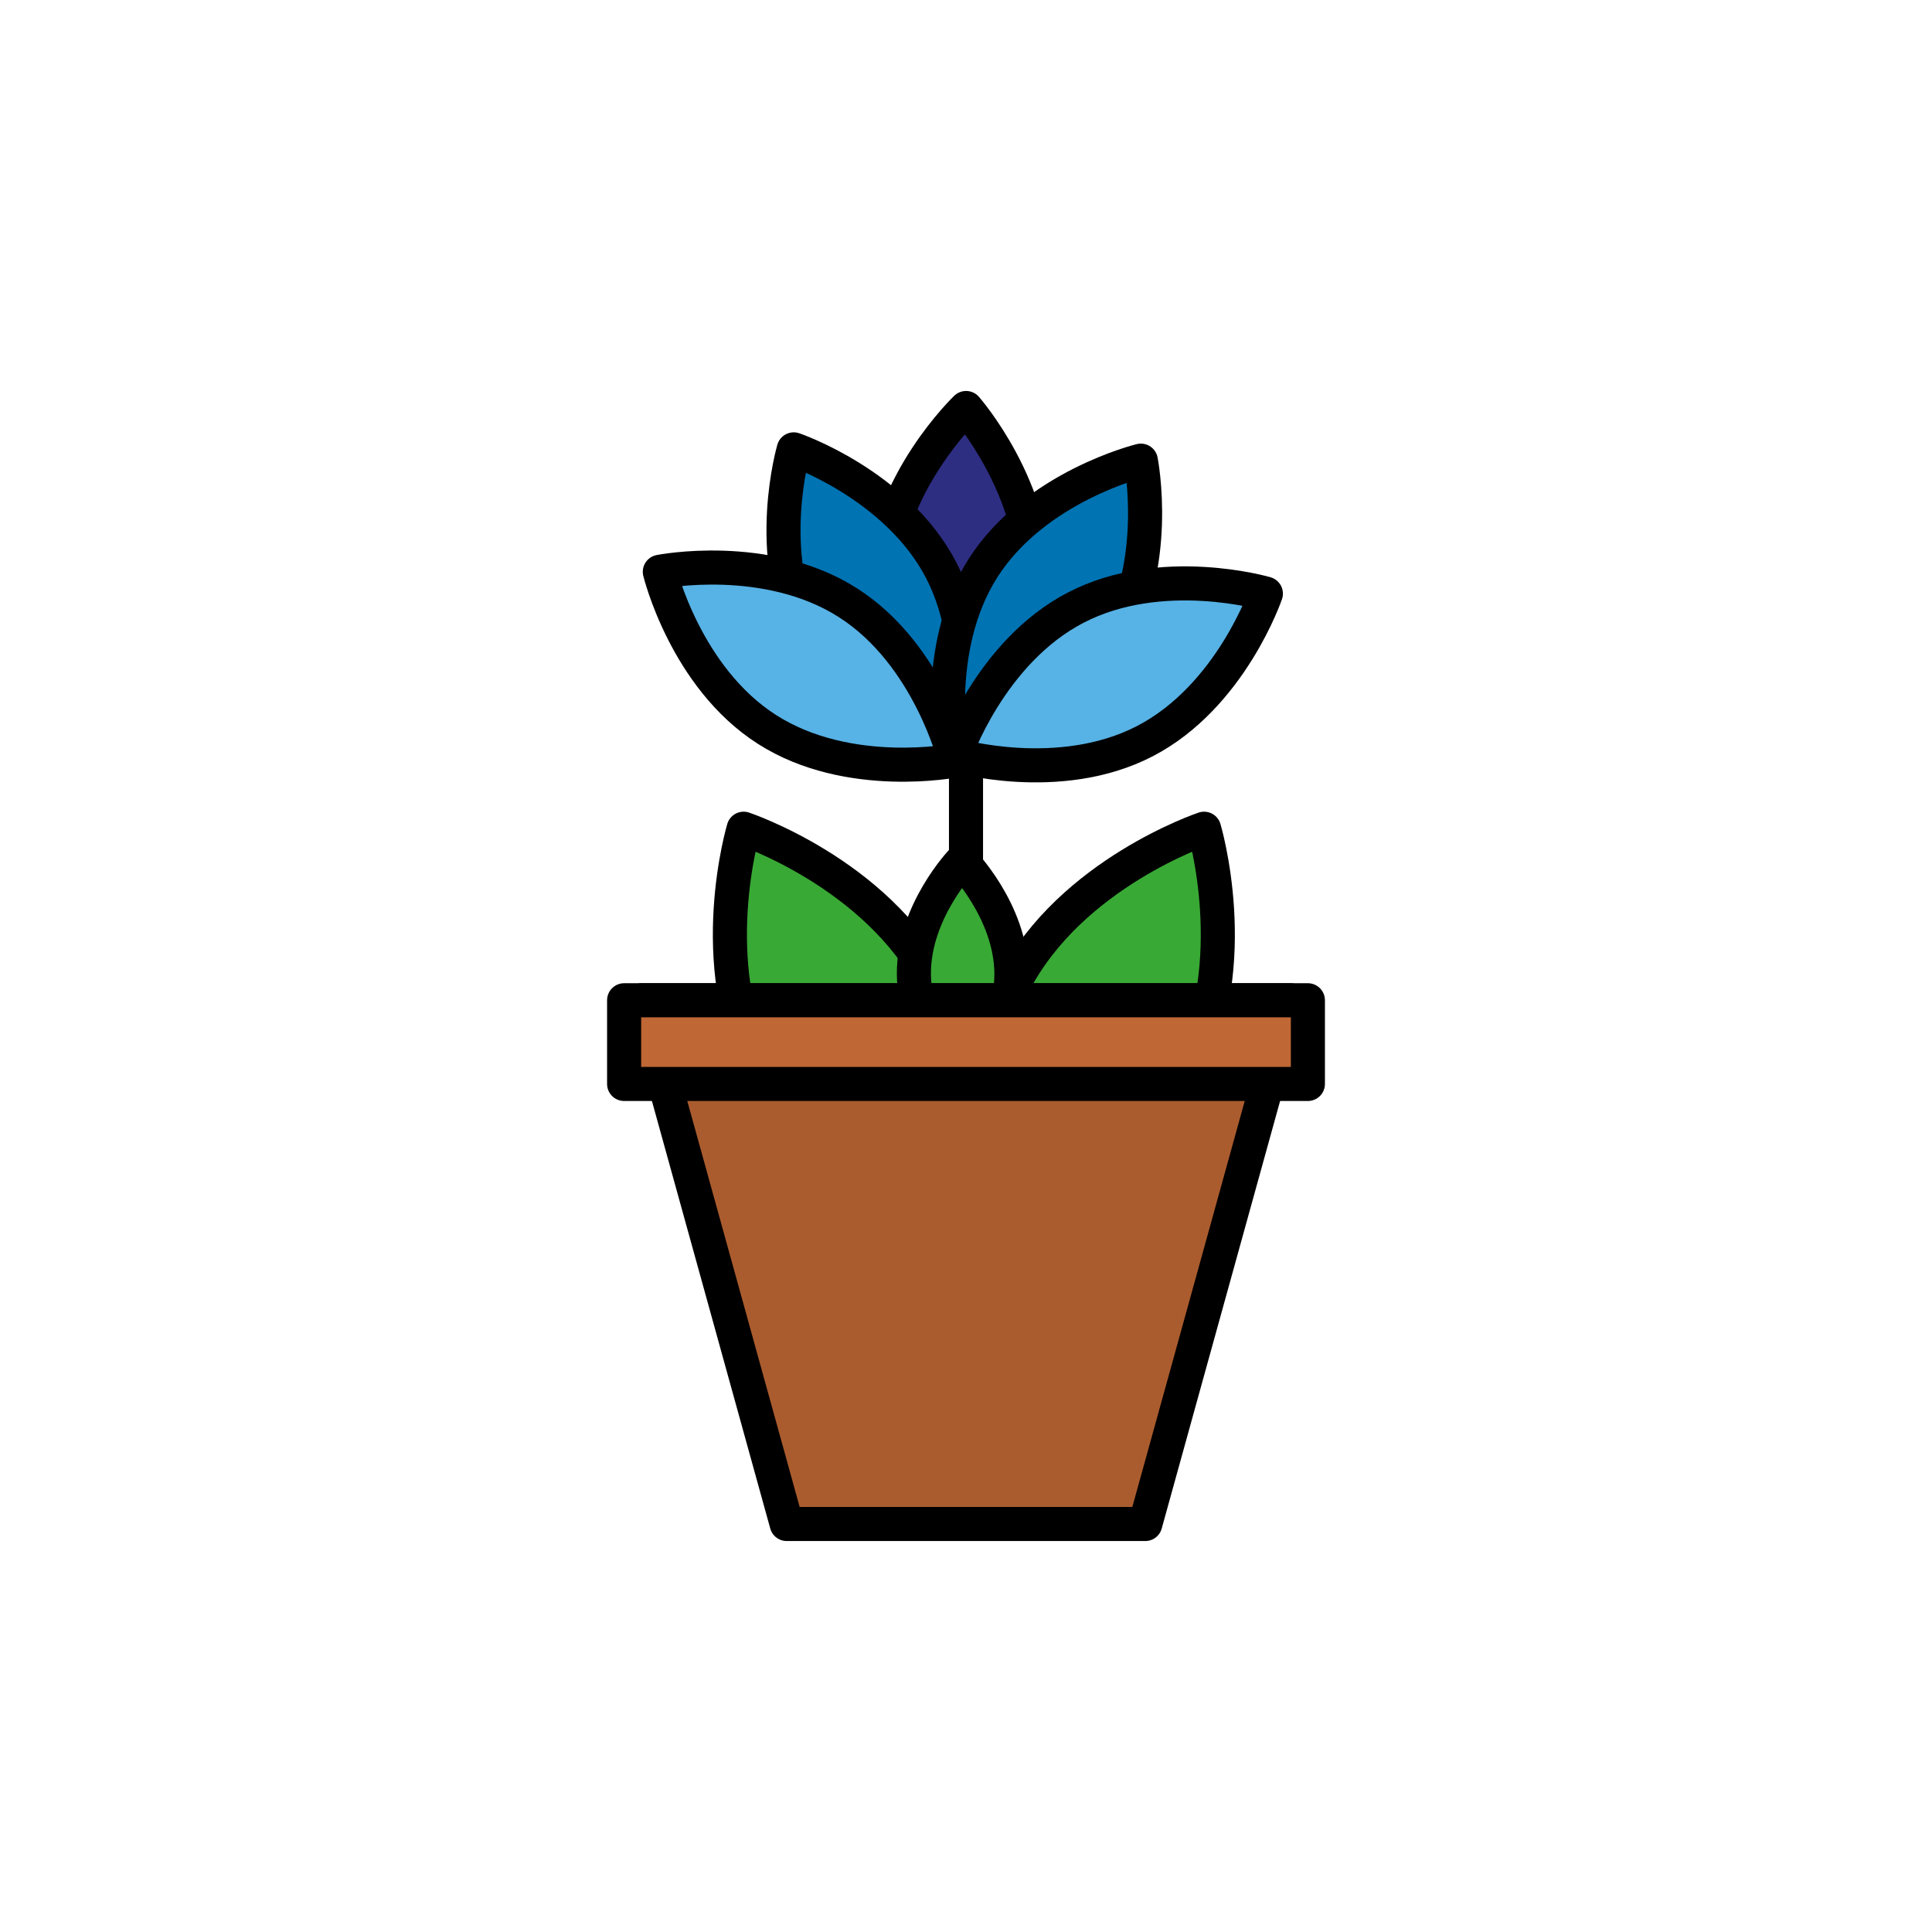 <?xml version="1.0" encoding="utf-8"?>
<!-- Generator: Adobe Illustrator 16.0.0, SVG Export Plug-In . SVG Version: 6.00 Build 0)  -->
<!DOCTYPE svg PUBLIC "-//W3C//DTD SVG 1.1//EN" "http://www.w3.org/Graphics/SVG/1.1/DTD/svg11.dtd">
<svg version="1.1" xmlns="http://www.w3.org/2000/svg" xmlns:xlink="http://www.w3.org/1999/xlink" x="0px" y="0px"
	 width="453.544px" height="453.543px" viewBox="0 0 453.544 453.543" enable-background="new 0 0 453.544 453.543"
	 xml:space="preserve">
<g id="kvadrat" display="none">
</g>
<g id="color">
	<g id="rdeča7bela">
	</g>
	<g>
		<g>
			
				<path fill="#2D2E82" stroke="#000000" stroke-width="8" stroke-linecap="round" stroke-linejoin="round" stroke-miterlimit="10" d="
				M223.104,177.978c0,0-16.808-19.191-15.789-41.889c1.018-22.698,19.477-40.308,19.477-40.308s16.809,19.191,15.79,41.89
				C241.564,160.368,223.104,177.978,223.104,177.978z"/>
			
				<path fill="#39A935" stroke="#000000" stroke-width="8" stroke-linecap="round" stroke-linejoin="round" stroke-miterlimit="10" d="
				M223.165,288.167c0,0-31.197-10.41-44.616-36.263c-13.419-25.854-3.979-57.356-3.979-57.356s31.195,10.41,44.615,36.264
				C232.604,256.663,223.165,288.167,223.165,288.167z"/>
			
				<path fill="#39A935" stroke="#000000" stroke-width="8" stroke-linecap="round" stroke-linejoin="round" stroke-miterlimit="10" d="
				M234.069,288.167c0,0,31.197-10.41,44.616-36.263c13.419-25.854,3.979-57.356,3.979-57.356s-31.196,10.41-44.615,36.264
				C224.63,256.663,234.069,288.167,234.069,288.167z"/>
			
				<line fill="#FFCF00" stroke="#000000" stroke-width="8" stroke-linecap="round" stroke-linejoin="round" stroke-miterlimit="10" x1="226.772" y1="176.13" x2="226.772" y2="286.177"/>
			
				<path fill="#0073B3" stroke="#000000" stroke-width="8" stroke-linecap="round" stroke-linejoin="round" stroke-miterlimit="10" d="
				M224.239,178.518c0,0-24.152-8.215-34.619-28.381c-10.468-20.166-3.287-44.646-3.287-44.646s24.153,8.215,34.619,28.383
				C231.421,154.038,224.239,178.518,224.239,178.518z"/>
			
				<path fill="#0073B3" stroke="#000000" stroke-width="8" stroke-linecap="round" stroke-linejoin="round" stroke-miterlimit="10" d="
				M223.527,177.482c0,0-4.961-25.024,7.27-44.171c12.23-19.148,37.02-25.17,37.02-25.17s4.963,25.024-7.27,44.173
				C248.318,171.461,223.527,177.482,223.527,177.482z"/>
			
				<path fill="#57B2E5" stroke="#000000" stroke-width="8" stroke-linecap="round" stroke-linejoin="round" stroke-miterlimit="10" d="
				M224.142,177.265c0,0,8.216-24.152,28.38-34.619c20.166-10.468,44.646-3.287,44.646-3.287s-8.216,24.152-28.384,34.619
				C248.622,184.445,224.142,177.265,224.142,177.265z"/>
			
				<path fill="#57B2E5" stroke="#000000" stroke-width="8" stroke-linecap="round" stroke-linejoin="round" stroke-miterlimit="10" d="
				M224.239,178.518c0,0-25.023,4.961-44.172-7.269s-25.17-37.021-25.17-37.021s25.025-4.96,44.174,7.271
				C218.22,153.728,224.239,178.518,224.239,178.518z"/>
			
				<path fill="#39A935" stroke="#000000" stroke-width="8" stroke-linecap="round" stroke-linejoin="round" stroke-miterlimit="10" d="
				M226.175,255.036c0,0-11.529-11.76-11.634-26.365c-0.104-14.607,11.259-26.527,11.259-26.527s11.53,11.759,11.633,26.364
				C237.539,243.114,226.175,255.036,226.175,255.036z"/>
		</g>
		<g>
			
				<polygon fill="#AB5C2E" stroke="#000000" stroke-width="8" stroke-linecap="round" stroke-linejoin="round" stroke-miterlimit="10" points="
				268.861,357.763 184.678,357.763 150.645,234.814 302.904,234.814 			"/>
			
				<rect x="146.514" y="234.814" fill="#BF6735" stroke="#000000" stroke-width="8" stroke-linecap="round" stroke-linejoin="round" stroke-miterlimit="10" width="160.518" height="19.647"/>
		</g>
	</g>
</g>
<g id="cb" display="none">
	<g id="rdeča7bela_copy" display="inline">
	</g>
	<g display="inline">
		<path fill="none" stroke="#000000" stroke-width="8" stroke-linecap="round" stroke-linejoin="round" stroke-miterlimit="10" d="
			M223.876,177.2c0.139-0.145,0.295-0.308,0.467-0.49"/>
		<path fill="none" stroke="#000000" stroke-width="8" stroke-linecap="round" stroke-linejoin="round" stroke-miterlimit="10" d="
			M240.708,122.16c-4.213-15.287-13.917-26.379-13.917-26.379s-10.52,10.042-16.112,24.73"/>
		<path fill="none" stroke="#000000" stroke-width="8" stroke-linecap="round" stroke-linejoin="round" stroke-miterlimit="10" d="
			M224.343,176.71c0.146-0.157,0.305-0.325,0.473-0.509"/>
		<path fill="none" stroke="#000000" stroke-width="8" stroke-linecap="round" stroke-linejoin="round" stroke-miterlimit="10" d="
			M223.876,177.2c-0.093,0.096-0.174,0.179-0.251,0.257"/>
		<path fill="none" stroke="#000000" stroke-width="8" stroke-linecap="round" stroke-linejoin="round" stroke-miterlimit="10" d="
			M214.916,223.854c-14.802-20.78-40.347-29.307-40.347-29.307s-5.812,19.413-1.822,40.266"/>
		<path fill="none" stroke="#000000" stroke-width="8" stroke-linecap="round" stroke-linejoin="round" stroke-miterlimit="10" d="
			M237.166,232.619c-0.345,0.729-0.671,1.46-0.983,2.195"/>
		<path fill="none" stroke="#000000" stroke-width="8" stroke-linecap="round" stroke-linejoin="round" stroke-miterlimit="10" d="
			M284.487,234.814c3.989-20.854-1.822-40.266-1.822-40.266s-31.196,10.41-44.615,36.264c-0.311,0.599-0.597,1.203-0.884,1.808"/>
		
			<line fill="none" stroke="#000000" stroke-width="8" stroke-linecap="round" stroke-linejoin="round" stroke-miterlimit="10" x1="226.772" y1="176.518" x2="226.772" y2="176.13"/>
		
			<line fill="none" stroke="#000000" stroke-width="8" stroke-linecap="round" stroke-linejoin="round" stroke-miterlimit="10" x1="226.772" y1="177.91" x2="226.772" y2="176.518"/>
		
			<line fill="none" stroke="#000000" stroke-width="8" stroke-linecap="round" stroke-linejoin="round" stroke-miterlimit="10" x1="226.772" y1="177.91" x2="226.772" y2="203.219"/>
		<path fill="none" stroke="#000000" stroke-width="8" stroke-linecap="round" stroke-linejoin="round" stroke-miterlimit="10" d="
			M224.583,177.195c0.071-0.29,0.148-0.617,0.232-0.995"/>
		<path fill="none" stroke="#000000" stroke-width="8" stroke-linecap="round" stroke-linejoin="round" stroke-miterlimit="10" d="
			M225.121,174.759c-0.106,0.529-0.21,1.016-0.306,1.442"/>
		<path fill="none" stroke="#000000" stroke-width="8" stroke-linecap="round" stroke-linejoin="round" stroke-miterlimit="10" d="
			M224.54,177.374c0.014-0.055,0.029-0.121,0.043-0.179"/>
		<path fill="none" stroke="#000000" stroke-width="8" stroke-linecap="round" stroke-linejoin="round" stroke-miterlimit="10" d="
			M224.239,178.518c0,0-24.152-8.215-34.619-28.381c-2.491-4.799-3.975-9.84-4.801-14.74"/>
		<path fill="none" stroke="#000000" stroke-width="8" stroke-linecap="round" stroke-linejoin="round" stroke-miterlimit="10" d="
			M224.239,178.518c0,0,0.118-0.405,0.301-1.144"/>
		<path fill="none" stroke="#000000" stroke-width="8" stroke-linecap="round" stroke-linejoin="round" stroke-miterlimit="10" d="
			M225.2,145.758c2.631,11.852,1.068,23.296-0.079,29"/>
		<path fill="none" stroke="#000000" stroke-width="8" stroke-linecap="round" stroke-linejoin="round" stroke-miterlimit="10" d="
			M184.819,135.396c-2.648-15.688,1.514-29.905,1.514-29.905s13.226,4.506,24.346,15.02"/>
		<path fill="none" stroke="#000000" stroke-width="8" stroke-linecap="round" stroke-linejoin="round" stroke-miterlimit="10" d="
			M225.2,145.758c-0.884-3.985-2.238-8.014-4.248-11.884c-2.721-5.242-6.368-9.67-10.273-13.363"/>
		<path fill="none" stroke="#000000" stroke-width="8" stroke-linecap="round" stroke-linejoin="round" stroke-miterlimit="10" d="
			M223.928,177.377c0.091-0.024,0.191-0.052,0.312-0.085"/>
		<path fill="none" stroke="#000000" stroke-width="8" stroke-linecap="round" stroke-linejoin="round" stroke-miterlimit="10" d="
			M223.928,177.377c-0.131,0.035-0.237,0.063-0.303,0.08"/>
		<path fill="none" stroke="#000000" stroke-width="8" stroke-linecap="round" stroke-linejoin="round" stroke-miterlimit="10" d="
			M224.239,177.292c0.105-0.029,0.217-0.061,0.344-0.097"/>
		<path fill="none" stroke="#000000" stroke-width="8" stroke-linecap="round" stroke-linejoin="round" stroke-miterlimit="10" d="
			M266.681,137.944c3.995-15.346,1.136-29.804,1.136-29.804s-14.75,3.591-27.108,14.02"/>
		<path fill="none" stroke="#000000" stroke-width="8" stroke-linecap="round" stroke-linejoin="round" stroke-miterlimit="10" d="
			M240.708,122.16c-3.662,3.09-7.115,6.773-9.911,11.15c-2.547,3.987-4.341,8.229-5.597,12.448"/>
		<path fill="none" stroke="#000000" stroke-width="8" stroke-linecap="round" stroke-linejoin="round" stroke-miterlimit="10" d="
			M266.681,137.944c-1.262,4.844-3.199,9.775-6.134,14.369c-9.521,14.907-26.652,21.856-33.774,24.204"/>
		<path fill="none" stroke="#000000" stroke-width="8" stroke-linecap="round" stroke-linejoin="round" stroke-miterlimit="10" d="
			M223.625,177.457c-0.06,0.016-0.098,0.025-0.098,0.025s-0.19-0.973-0.405-2.664"/>
		<path fill="none" stroke="#000000" stroke-width="8" stroke-linecap="round" stroke-linejoin="round" stroke-miterlimit="10" d="
			M226.772,176.518c-0.902,0.297-1.645,0.521-2.189,0.678"/>
		<path fill="none" stroke="#000000" stroke-width="8" stroke-linecap="round" stroke-linejoin="round" stroke-miterlimit="10" d="
			M224.239,177.292c-0.06-0.017-0.098-0.027-0.098-0.027s0.068-0.199,0.201-0.555"/>
		<path fill="none" stroke="#000000" stroke-width="8" stroke-linecap="round" stroke-linejoin="round" stroke-miterlimit="10" d="
			M224.54,177.374c0.424,0.113,1.184,0.306,2.232,0.536"/>
		<path fill="none" stroke="#000000" stroke-width="8" stroke-linecap="round" stroke-linejoin="round" stroke-miterlimit="10" d="
			M224.239,177.292c0.064,0.019,0.17,0.047,0.301,0.082"/>
		<path fill="none" stroke="#000000" stroke-width="8" stroke-linecap="round" stroke-linejoin="round" stroke-miterlimit="10" d="
			M266.681,137.944c15.917-2.852,30.487,1.414,30.487,1.414s-8.216,24.152-28.384,34.619c-16.198,8.409-35.173,5.43-42.012,3.933"/>
		<path fill="none" stroke="#000000" stroke-width="8" stroke-linecap="round" stroke-linejoin="round" stroke-miterlimit="10" d="
			M225.121,174.759c-0.36,0.856-0.619,1.523-0.778,1.951"/>
		<path fill="none" stroke="#000000" stroke-width="8" stroke-linecap="round" stroke-linejoin="round" stroke-miterlimit="10" d="
			M224.239,178.518c0,0-0.1-0.409-0.312-1.141"/>
		<path fill="none" stroke="#000000" stroke-width="8" stroke-linecap="round" stroke-linejoin="round" stroke-miterlimit="10" d="
			M223.876,177.2c-0.179-0.61-0.428-1.416-0.754-2.382"/>
		<path fill="none" stroke="#000000" stroke-width="8" stroke-linecap="round" stroke-linejoin="round" stroke-miterlimit="10" d="
			M184.819,135.396c-15.39-4.041-29.922-1.169-29.922-1.169s6.021,24.791,25.17,37.021s44.172,7.269,44.172,7.269"/>
		<path fill="none" stroke="#000000" stroke-width="8" stroke-linecap="round" stroke-linejoin="round" stroke-miterlimit="10" d="
			M223.928,177.377c-0.016-0.054-0.035-0.12-0.052-0.177"/>
		<path fill="none" stroke="#000000" stroke-width="8" stroke-linecap="round" stroke-linejoin="round" stroke-miterlimit="10" d="
			M214.916,223.854c1.942-12.322,10.884-21.711,10.884-21.711s0.371,0.379,0.973,1.076"/>
		<path fill="none" stroke="#000000" stroke-width="8" stroke-linecap="round" stroke-linejoin="round" stroke-miterlimit="10" d="
			M214.916,223.854c-0.247,1.563-0.387,3.171-0.375,4.816c0.015,2.118,0.276,4.173,0.702,6.144"/>
		<path fill="none" stroke="#000000" stroke-width="8" stroke-linecap="round" stroke-linejoin="round" stroke-miterlimit="10" d="
			M226.772,203.219c2.777,3.211,10.576,13.285,10.66,25.288c0.01,1.398-0.086,2.771-0.267,4.112"/>
		<path fill="none" stroke="#000000" stroke-width="8" stroke-linecap="round" stroke-linejoin="round" stroke-miterlimit="10" d="
			M236.79,234.814c0.148-0.721,0.276-1.452,0.376-2.195"/>
		
			<polyline fill="none" stroke="#000000" stroke-width="8" stroke-linecap="round" stroke-linejoin="round" stroke-miterlimit="10" points="
			156.083,254.461 184.678,357.763 268.861,357.763 297.464,254.461 		"/>
		
			<line fill="none" stroke="#000000" stroke-width="8" stroke-linecap="round" stroke-linejoin="round" stroke-miterlimit="10" x1="297.464" y1="254.461" x2="277.268" y2="254.461"/>
		
			<polyline fill="none" stroke="#000000" stroke-width="8" stroke-linecap="round" stroke-linejoin="round" stroke-miterlimit="10" points="
			297.464,254.461 307.031,254.461 307.031,234.814 302.904,234.814 		"/>
		
			<line fill="none" stroke="#000000" stroke-width="8" stroke-linecap="round" stroke-linejoin="round" stroke-miterlimit="10" x1="277.268" y1="254.461" x2="174.85" y2="254.461"/>
		
			<polyline fill="none" stroke="#000000" stroke-width="8" stroke-linecap="round" stroke-linejoin="round" stroke-miterlimit="10" points="
			150.645,234.814 146.514,234.814 146.514,254.461 156.083,254.461 		"/>
		
			<line fill="none" stroke="#000000" stroke-width="8" stroke-linecap="round" stroke-linejoin="round" stroke-miterlimit="10" x1="179.967" y1="254.461" x2="156.083" y2="254.461"/>
		
			<line fill="none" stroke="#000000" stroke-width="8" stroke-linecap="round" stroke-linejoin="round" stroke-miterlimit="10" x1="284.487" y1="234.814" x2="236.79" y2="234.814"/>
		
			<line fill="none" stroke="#000000" stroke-width="8" stroke-linecap="round" stroke-linejoin="round" stroke-miterlimit="10" x1="172.747" y1="234.814" x2="215.243" y2="234.814"/>
		
			<line fill="none" stroke="#000000" stroke-width="8" stroke-linecap="round" stroke-linejoin="round" stroke-miterlimit="10" x1="221.052" y1="234.814" x2="226.772" y2="234.814"/>
		
			<line fill="none" stroke="#000000" stroke-width="8" stroke-linecap="round" stroke-linejoin="round" stroke-miterlimit="10" x1="150.645" y1="234.814" x2="172.747" y2="234.814"/>
		
			<line fill="none" stroke="#000000" stroke-width="8" stroke-linecap="round" stroke-linejoin="round" stroke-miterlimit="10" x1="236.79" y1="234.814" x2="236.183" y2="234.814"/>
		
			<line fill="none" stroke="#000000" stroke-width="8" stroke-linecap="round" stroke-linejoin="round" stroke-miterlimit="10" x1="221.052" y1="234.814" x2="215.243" y2="234.814"/>
		
			<line fill="none" stroke="#000000" stroke-width="8" stroke-linecap="round" stroke-linejoin="round" stroke-miterlimit="10" x1="284.487" y1="234.814" x2="302.904" y2="234.814"/>
		
			<line fill="none" stroke="#000000" stroke-width="8" stroke-linecap="round" stroke-linejoin="round" stroke-miterlimit="10" x1="236.183" y1="234.814" x2="226.772" y2="234.814"/>
	</g>
</g>
<g id="pivot">
	<circle fill="none" cx="225.63" cy="355.916" r="14.133"/>
</g>
</svg>
